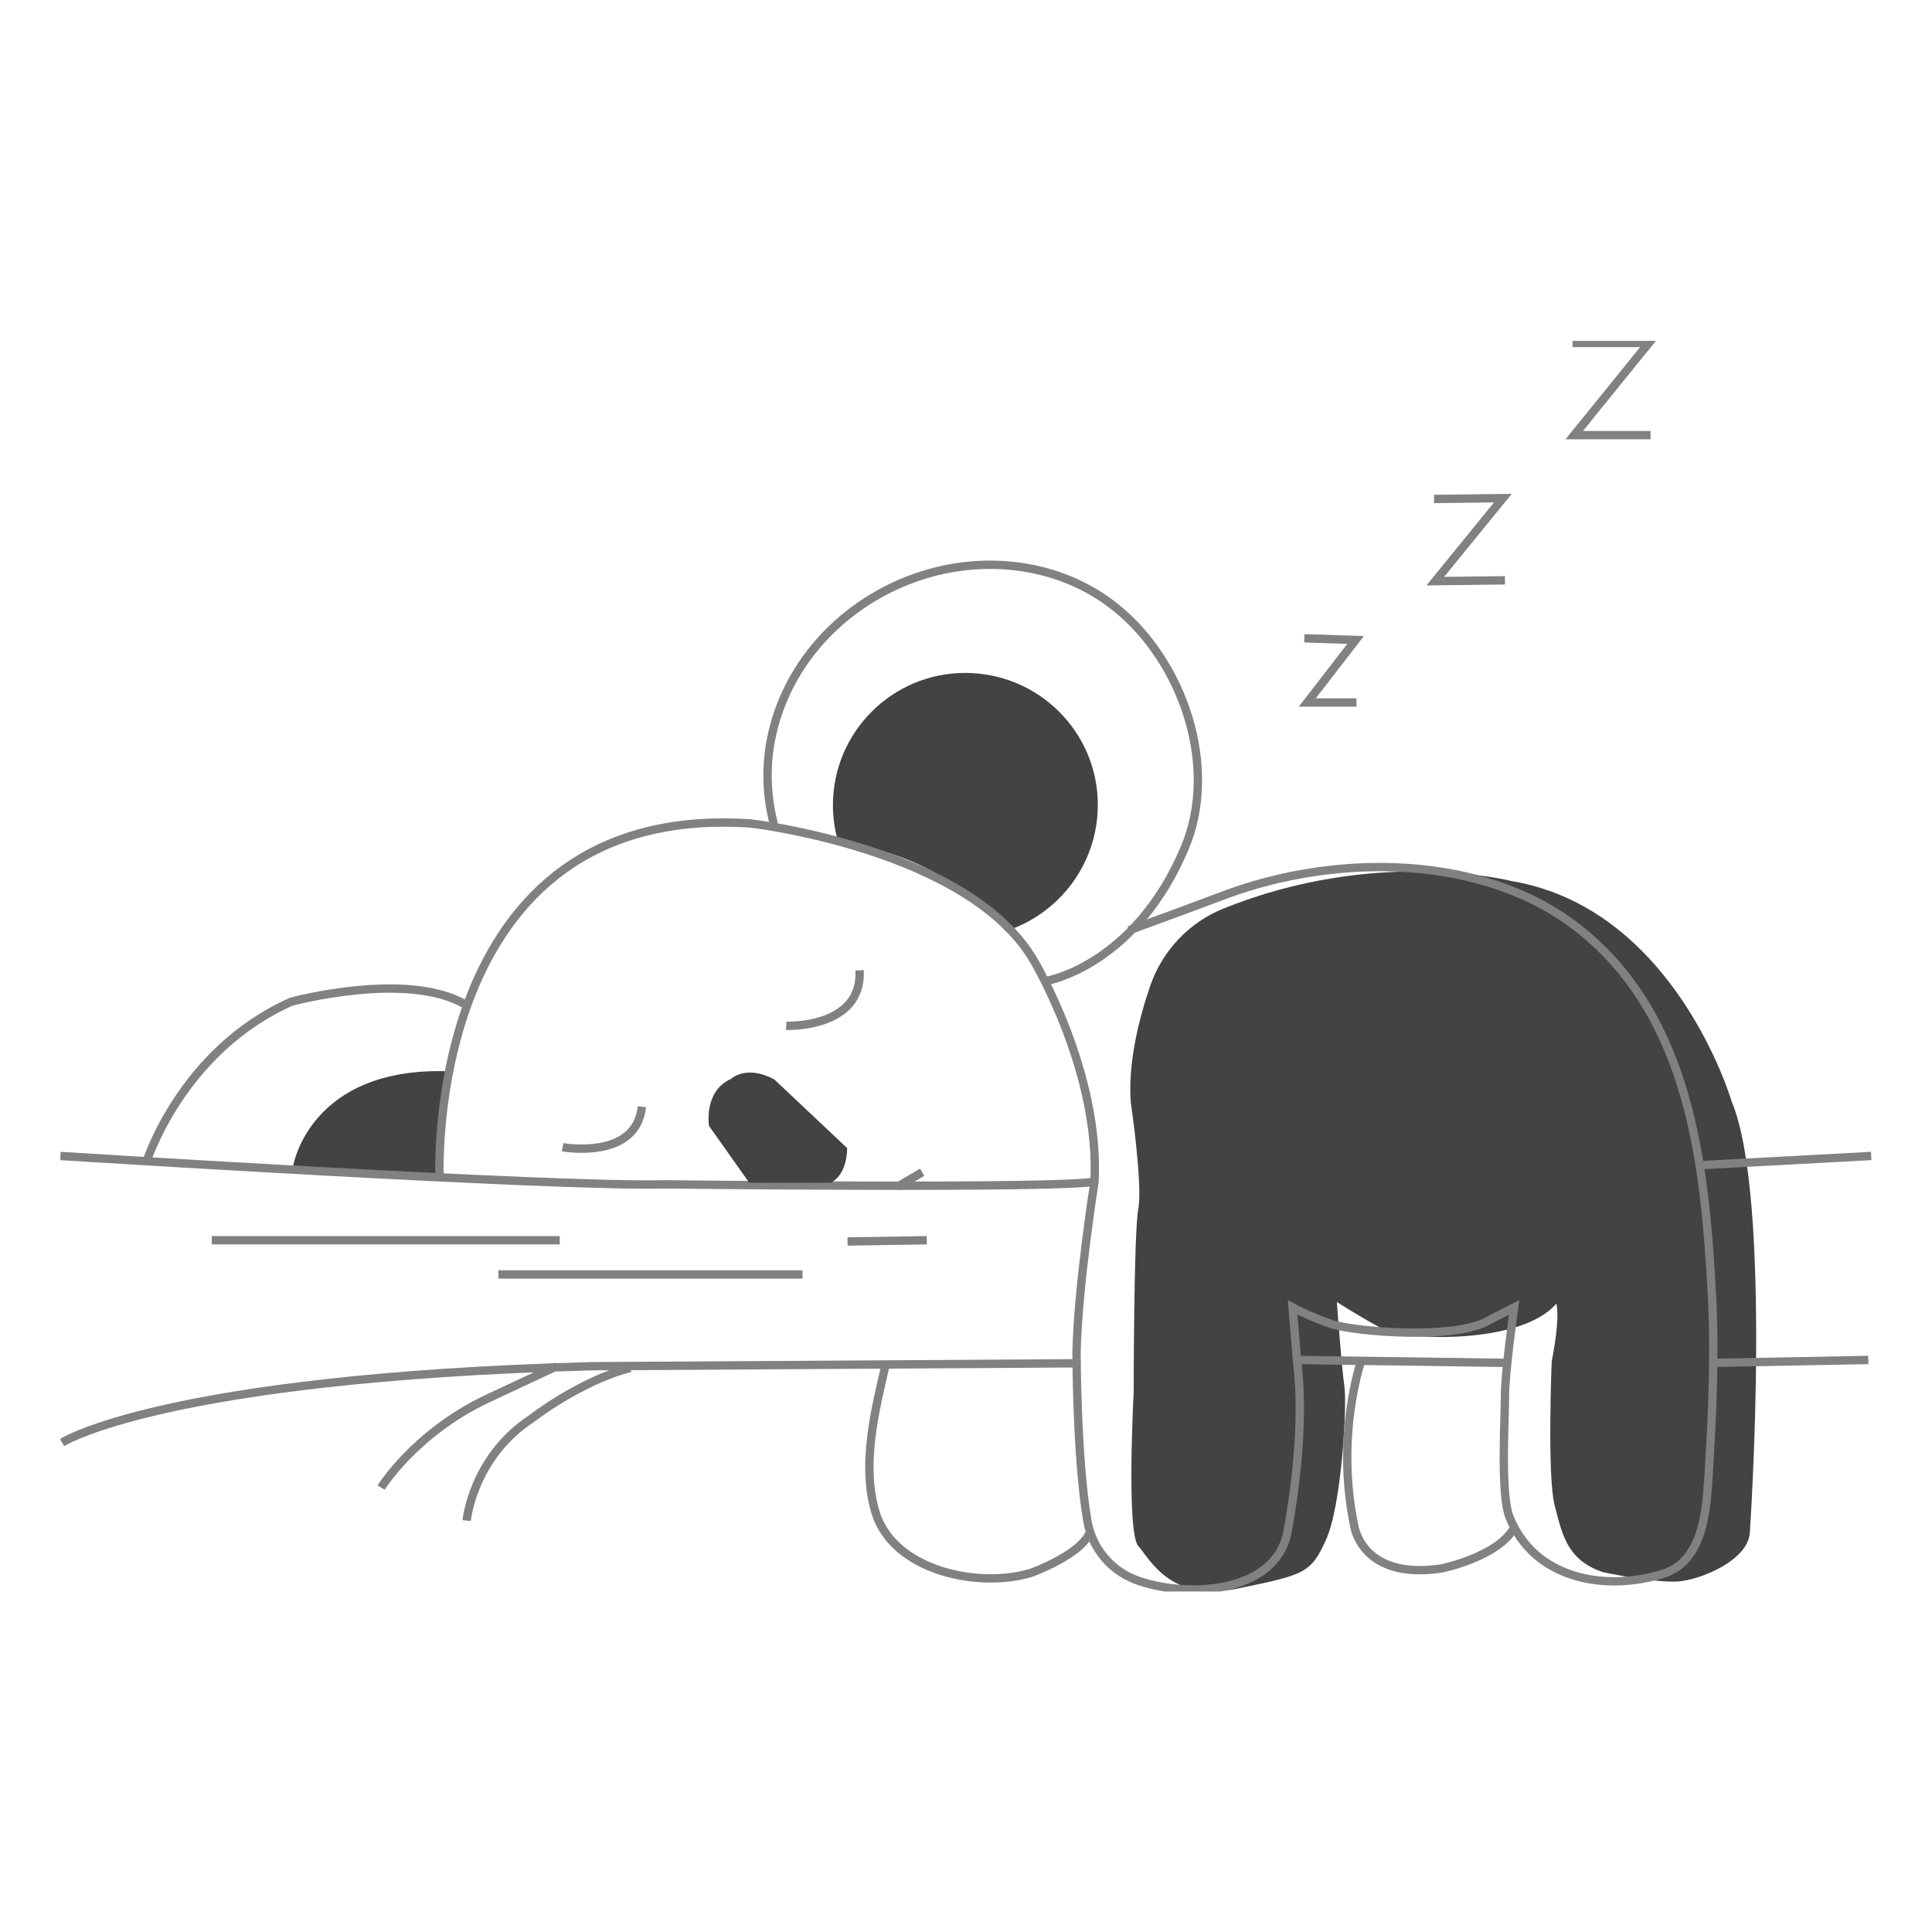 <svg width="512" height="512" viewBox="0 0 512 512" fill="none" xmlns="http://www.w3.org/2000/svg">
<g clip-path="url(#clip0_102_261)">
<path d="M255.779 178.331C236.433 178.331 220.735 194.029 220.735 213.375C220.735 216.912 221.288 220.45 222.283 223.656C238.865 224.43 256.442 234.158 266.502 246.76C280.652 242.228 290.933 228.962 290.933 213.264C290.933 194.029 275.235 178.331 255.779 178.331Z" fill="#434343"/>
<path d="M277.446 259.915C277.446 259.915 300.883 255.936 314.038 224.54C322.992 203.094 313.485 175.346 295.797 161.085C282.532 150.362 264.733 147.377 248.372 151.357C227.147 156.553 209.349 173.025 204.595 194.692C202.826 202.541 203.048 210.832 205.148 218.681" stroke="#818181" stroke-width="2.211" stroke-miterlimit="10"/>
<path d="M38.662 308.336C38.662 308.336 47.838 278.488 77.244 265.443C77.244 265.443 107.865 257.152 123.342 266.217" stroke="#818181" stroke-width="2.211" stroke-miterlimit="10"/>
<path d="M77.686 308.999C77.686 308.999 81.997 282.578 119.031 283.905C119.031 283.905 115.493 307.673 116.599 311.984L77.686 308.999Z" fill="#434343"/>
<path d="M16 306.346C16 306.346 147.11 314.637 176.074 313.863C176.074 313.863 283.748 315.079 290.049 313.089" stroke="#818181" stroke-width="2.211" stroke-miterlimit="10"/>
<path d="M16.442 382.292C16.442 382.292 43.084 365.157 156.728 362.062L285.406 361.288" stroke="#818181" stroke-width="2.211" stroke-miterlimit="10"/>
<path d="M123.674 402.965C123.674 402.965 125.222 386.272 140.809 375.992C140.809 375.992 153.522 366.042 167.009 362.505" stroke="#818181" stroke-width="2.211" stroke-miterlimit="10"/>
<path d="M101.011 394.232C101.011 394.232 109.745 379.971 128.87 370.796L147.552 362.062" stroke="#818181" stroke-width="2.211" stroke-miterlimit="10"/>
<path d="M132.076 337.742H212.665" stroke="#818181" stroke-width="2.211" stroke-miterlimit="10"/>
<path d="M56.129 328.677H148.326" stroke="#818181" stroke-width="2.211" stroke-miterlimit="10"/>
<path d="M304.752 261.463C301.767 270.196 298.893 281.804 299.667 292.085C299.667 292.085 302.872 313.863 301.656 320.385C300.44 326.908 300.44 368.916 300.44 368.916C300.44 368.916 298.45 406.06 301.656 409.708C304.862 413.356 310.169 424.632 327.967 420.984C345.765 417.336 347.423 416.894 351.403 408.05C355.493 399.206 357.041 372.453 356.267 367.258C355.493 361.951 354.277 345.037 354.277 345.037C354.277 345.037 361.131 349.459 366.769 352.334C372.407 355.208 403.14 356.424 412.426 345.48C412.426 345.48 413.642 348.354 411.21 360.846C411.21 360.846 409.994 391.136 411.983 398.874C413.973 406.502 415.189 413.467 424.918 416.673C424.918 416.673 438.625 419.547 444.706 419.105C450.786 418.663 463.278 413.467 463.72 406.171C463.72 406.171 469.8 317.622 458.856 291.753C458.856 291.753 443.932 240.791 400.597 233.494C400.597 233.494 364.89 224.319 324.208 240.791C315.143 244.439 307.958 251.956 304.752 261.463Z" fill="#434343"/>
<path d="M224.604 329.008L245.608 328.677" stroke="#818181" stroke-width="2.211" stroke-miterlimit="10"/>
<path d="M116.488 311.984C116.488 311.984 112.066 212.27 199.068 218.239C199.068 218.239 257.105 224.983 274.13 254.831C274.13 254.831 291.596 284.236 290.049 313.2C290.049 313.2 285.627 341.058 285.295 358.525C285.295 358.525 285.295 386.383 288.169 403.076C289.386 410.151 294.25 416.12 300.993 418.663C313.485 423.417 338.027 422.864 341.233 405.839C342.67 397.88 345.876 377.76 343.775 361.178L342.559 346.475C342.559 346.475 346.981 348.907 352.84 350.897C358.81 352.887 386.226 355.319 394.959 349.681L401.26 346.475C401.26 346.475 398.828 363.61 398.828 369.911C398.828 376.212 397.612 396.111 400.044 402.081C406.567 418.331 425.028 421.869 440.615 417.115C451.228 413.909 452.223 400.533 452.776 391.247C453.771 375.107 454.544 359.077 453.66 342.827C451.781 308.557 447.912 269.534 418.506 246.208C393.08 226.088 353.946 226.199 324.65 237.143C316.138 240.349 307.737 243.444 299.224 246.54" stroke="#818181" stroke-width="2.211" stroke-miterlimit="10"/>
<path d="M149.1 304.024C149.1 304.024 168.556 307.562 170.104 293.301" stroke="#818181" stroke-width="2.211" stroke-miterlimit="10"/>
<path d="M208.354 271.855C208.354 271.855 228.584 272.629 227.81 257.152" stroke="#818181" stroke-width="2.211" stroke-miterlimit="10"/>
<path d="M343.775 360.404L399.381 361.178" stroke="#818181" stroke-width="2.211" stroke-miterlimit="10"/>
<path d="M234.885 360.846C232.011 373.338 228.252 387.71 231.9 400.423C236.433 416.342 259.427 421.095 273.356 416.784C273.356 416.784 286.511 412.03 288.833 406.061" stroke="#818181" stroke-width="2.211" stroke-miterlimit="10"/>
<path d="M360.91 360.072C360.91 360.072 353.725 379.971 358.92 404.513C358.92 404.513 360.91 418.773 381.914 415.678C381.914 415.678 396.728 412.693 401.15 405.065" stroke="#818181" stroke-width="2.211" stroke-miterlimit="10"/>
<path d="M450.675 308.778L495.889 306.346" stroke="#818181" stroke-width="2.211" stroke-miterlimit="10"/>
<path d="M453.771 361.178L495.116 360.404" stroke="#818181" stroke-width="2.211" stroke-miterlimit="10"/>
<path d="M198.625 313.532L187.902 298.386C187.902 298.386 186.355 289.211 193.761 285.894C193.761 285.894 197.852 282.025 205.258 286.116L224.494 304.245C224.494 304.245 224.715 311.099 220.182 313.421H198.625V313.532Z" fill="#434343"/>
<path d="M237.76 314.526L244.393 310.657" stroke="#818181" stroke-width="2.211" stroke-miterlimit="10"/>
<path d="M345.655 169.156L359.252 169.598L346.428 186.18H359.473" stroke="#818181" stroke-width="2.211" stroke-miterlimit="10"/>
<path d="M380.035 132.233L398.276 132.011L380.367 154.011L398.828 153.789" stroke="#818181" stroke-width="2.211" stroke-miterlimit="10"/>
<path d="M416.737 90.888H436.967L417.179 115.319H437.41" stroke="#818181" stroke-width="2.211" stroke-miterlimit="10"/>
</g>
<defs>
<clipPath id="clip0_102_261">
<rect width="480" height="331.423" fill="white" transform="translate(16 90.335)"/>
</clipPath>
</defs>
</svg>
